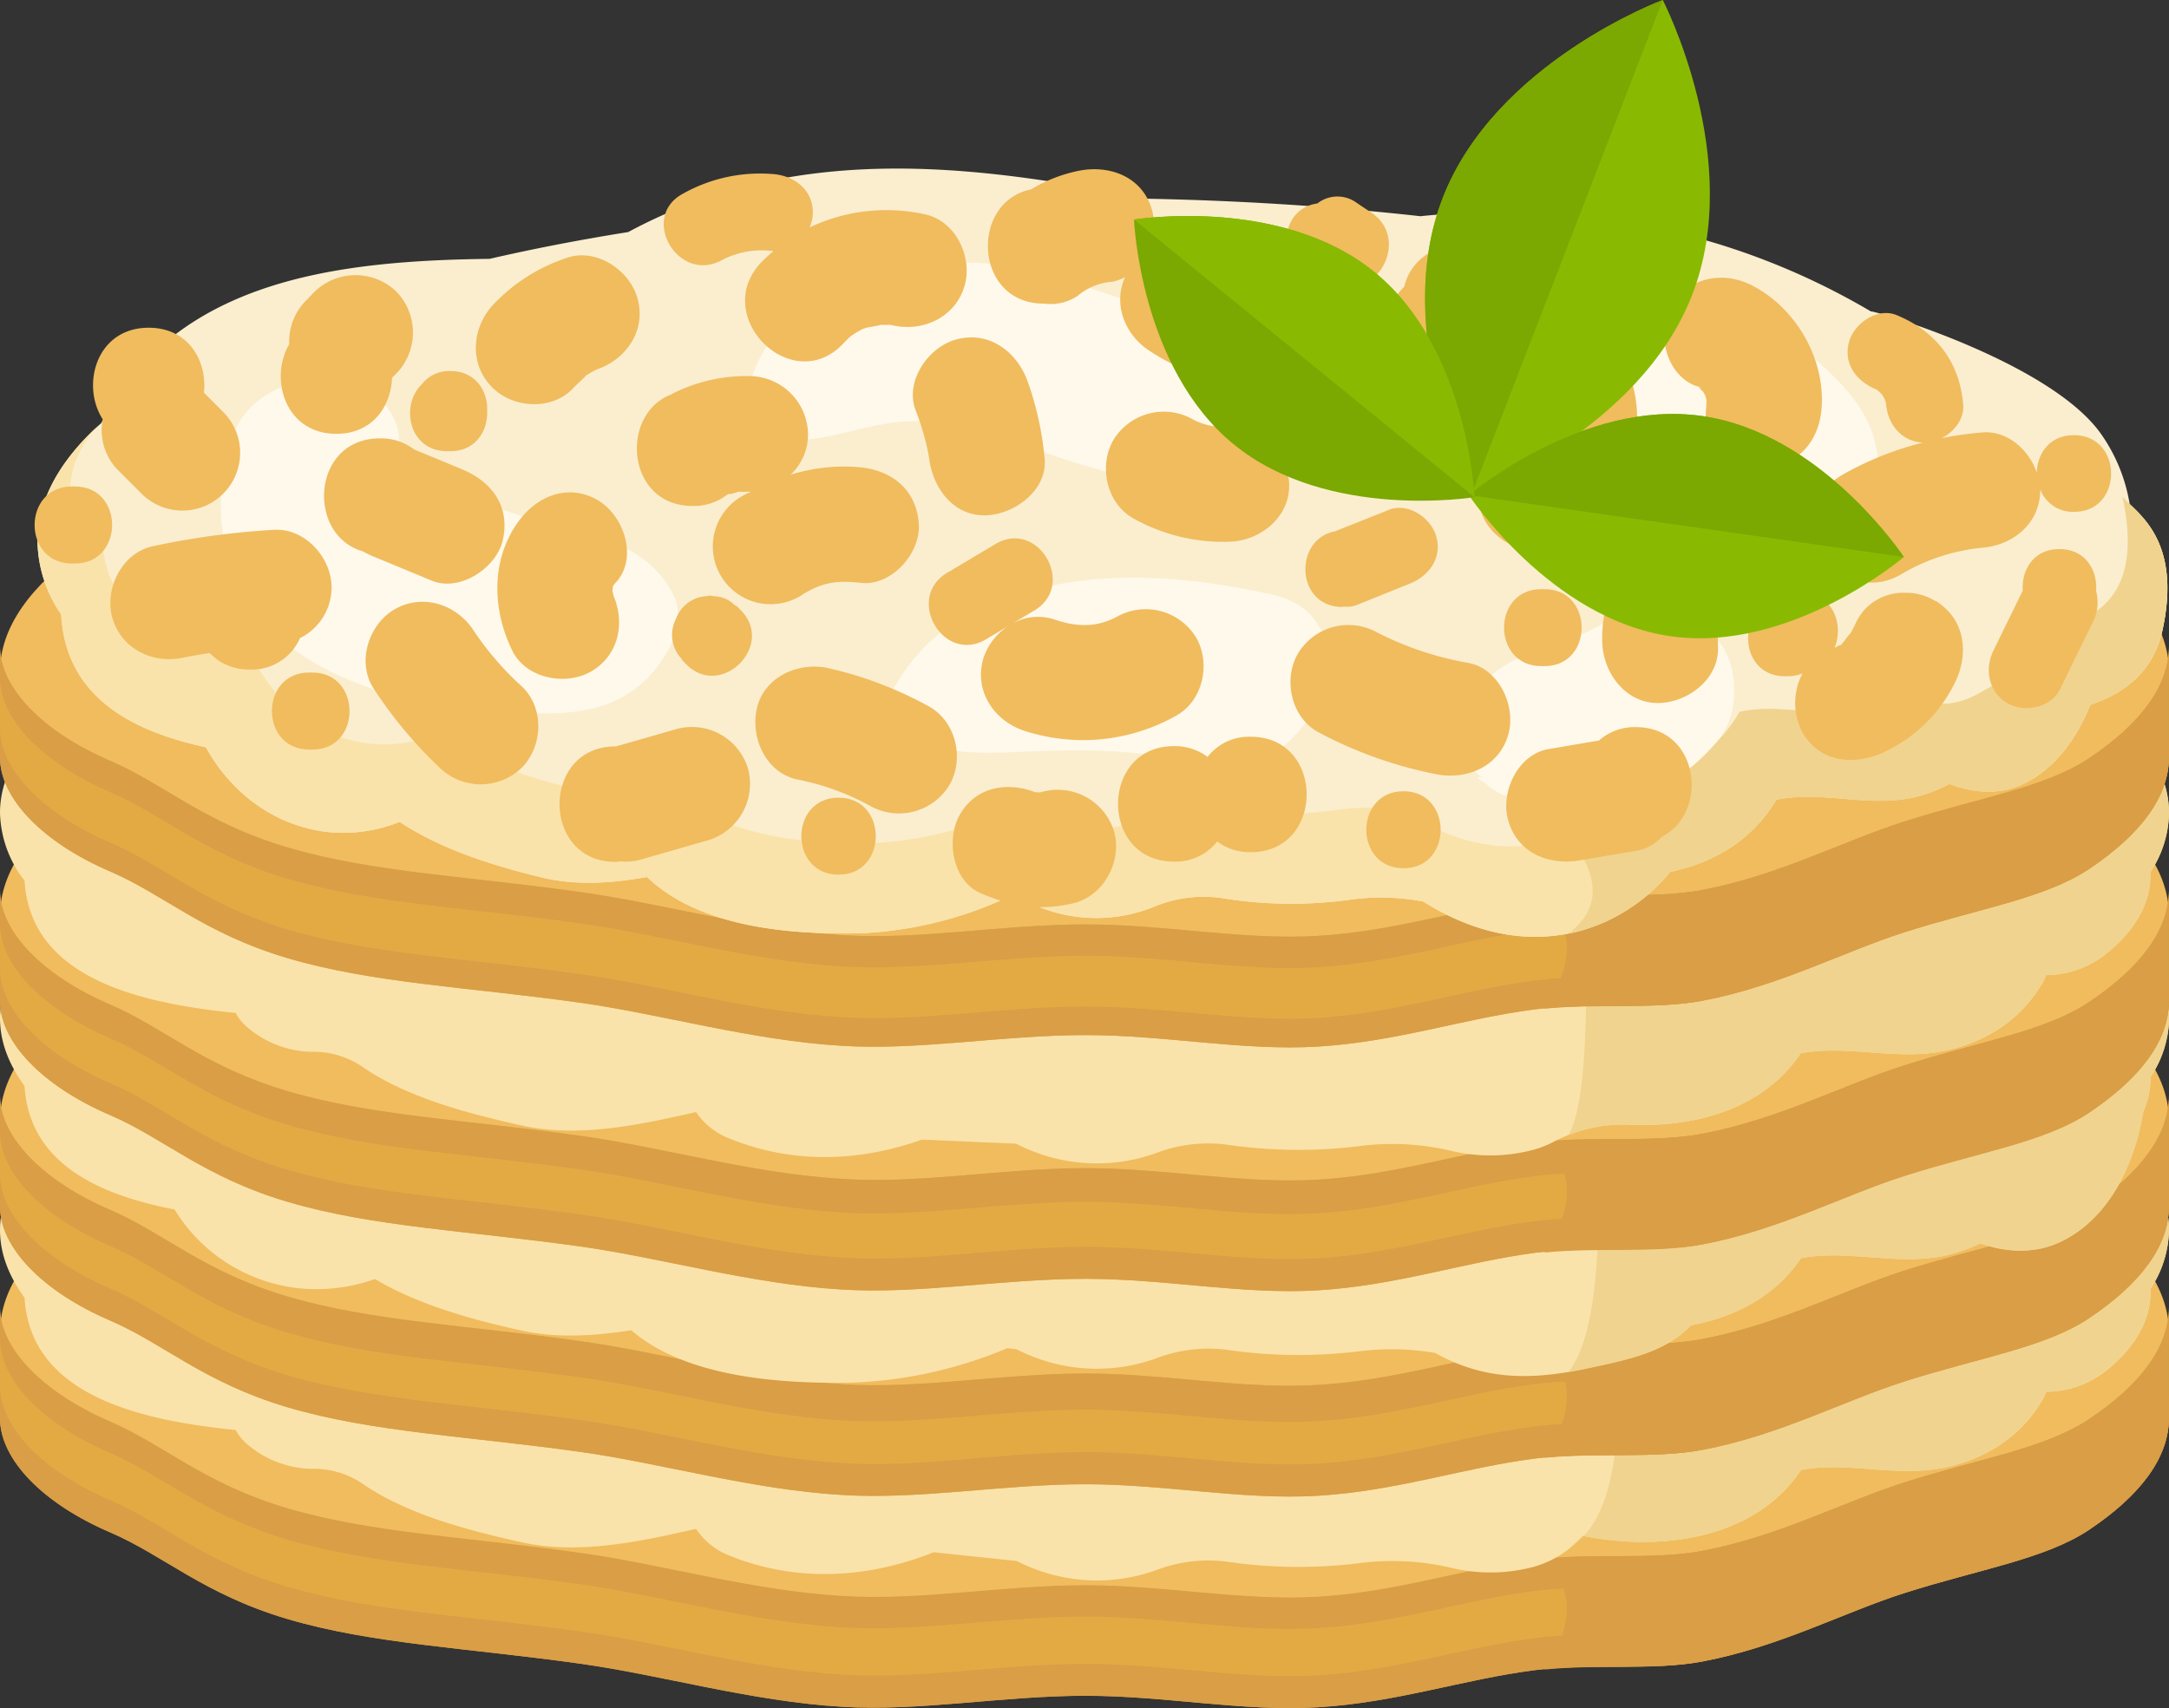 <svg xmlns="http://www.w3.org/2000/svg" viewBox="0 0 404.9 318.94"><rect x="0" y="0" width="404.9" height="318.94" fill="#333333" stroke="none"/><defs><style>.cls-1{fill:#f0bc5e;}.cls-2{fill:#e3aa43;}.cls-3{fill:#d99e46;}.cls-4{fill:#fae3aa;}.cls-5{fill:#f0d38e;}.cls-6{fill:#faeecf;}.cls-7{fill:#fff9eb;}.cls-8{fill:#89ba01;}.cls-9{fill:#7ba801;}</style></defs><g id="Layer_2" data-name="Layer 2"><g id="Layer_1-2" data-name="Layer 1"><path class="cls-1" d="M404.9,248.82c0,33-90.64,59.75-202.45,59.75S0,281.82,0,248.82s90.64-59.76,202.45-59.76S404.9,215.82,404.9,248.82Z"/><path class="cls-2" d="M390,265c-8.22,5.52-20.68,7.4-34.61,11.87-11.32,3.61-23.24,10-37.58,12.74-9.32,1.77-20.93.3-31.3,1.63-13.35,1.71-25.76,6.06-40.5,6.94-14,.84-28.4-2.15-43.36-2.15-15.58,0-30.94,2.95-45.51,2-16.78-1-33.63-5.92-48.53-8-21-3-39-3.67-54.94-8.37C38,277,30.59,269.73,20.57,265.43,8,260,.07,251.85,0,244.23H0v20.66H0c.06,7.62,8,15.82,20.56,21.21,10,4.29,17.44,11.54,33.11,16.18,15.92,4.7,33.92,5.4,54.94,8.38,14.9,2.1,31.75,7,48.53,8,14.57.91,29.93-2.05,45.51-2.05,15,0,29.32,3,43.36,2.15,14.74-.88,27.15-5.23,40.5-6.93,10.37-1.34,22,.14,31.3-1.64,14.34-2.72,26.26-9.12,37.58-12.74,13.93-4.46,26.39-6.35,34.61-11.86,9.54-6.4,14.82-13.39,14.88-20.73h0V244.23h0C404.83,251.56,399.55,258.56,390,265Z"/><path class="cls-3" d="M404.89,244.23c-.06,7.33-5.34,14.33-14.88,20.72-8.22,5.52-20.68,7.4-34.61,11.87-11.32,3.61-23.24,10-37.58,12.74-9.32,1.77-20.93.3-31.3,1.63-13.35,1.71-25.76,6.06-40.5,6.94-14,.84-28.4-2.15-43.36-2.15-15.58,0-30.94,2.95-45.51,2-16.78-1-33.63-5.92-48.53-8-21-3-39-3.67-54.94-8.37C38,277,30.59,269.73,20.57,265.43,8,260,.07,251.85,0,244.23H0v5.84H0c.06,7.62,8,15.81,20.56,21.2,10,4.3,17.44,11.55,33.11,16.19,15.92,4.7,33.92,5.4,54.94,8.37,14.9,2.11,31.75,7,48.53,8,14.57.91,29.93-2,45.51-2,15,0,29.32,3,43.36,2.15,14.74-.88,27.15-5.23,40.5-6.94,10.37-1.33,22,.14,31.3-1.63,14.34-2.72,26.26-9.13,37.58-12.74,13.93-4.47,26.39-6.35,34.61-11.87,9.54-6.39,14.82-13.39,14.88-20.72h0v-5.84Z"/><path class="cls-3" d="M390,279.63c-8.22,5.52-20.68,7.4-34.61,11.86-11.32,3.62-23.24,10-37.58,12.74-9.32,1.77-20.93.31-31.3,1.63-13.35,1.71-25.76,6.06-40.5,6.94-14,.85-28.4-2.14-43.36-2.14-15.58,0-30.94,2.95-45.51,2-16.78-1.05-33.63-5.93-48.53-8-21-3-39-3.67-54.94-8.38C38,291.66,30.59,284.4,20.57,280.11,8,274.72.07,266.53,0,258.9H0v6H0c.06,7.62,8,15.82,20.56,21.21,10,4.29,17.44,11.54,33.11,16.18,15.92,4.7,33.92,5.4,54.94,8.38,14.9,2.1,31.75,7,48.53,8,14.57.91,29.93-2.05,45.51-2.05,15,0,29.32,3,43.36,2.15,14.74-.88,27.15-5.23,40.5-6.93,10.37-1.34,22,.14,31.3-1.64,14.34-2.72,26.26-9.12,37.58-12.74,13.93-4.46,26.39-6.35,34.61-11.86,9.54-6.4,14.82-13.39,14.88-20.73h0v-6h0C404.83,266.23,399.55,273.23,390,279.63Z"/><path class="cls-3" d="M404.89,244.23c-.06,7.33-5.34,14.33-14.88,20.72-8.22,5.52-20.68,7.4-34.61,11.87-11.32,3.61-23.24,10-37.58,12.74-8.79,1.67-19.6.53-29.5,1.5,6.13,6.15,5,13.17,0,20.66,9.9-1,20.71.17,29.5-1.5,14.34-2.72,26.26-9.12,37.58-12.74,13.93-4.46,26.39-6.35,34.61-11.86,9.54-6.4,14.82-13.39,14.88-20.73h0V244.23Z"/><path class="cls-4" d="M404.9,229.65c0-33-90.64-59.75-202.45-59.75S0,196.65,0,229.65c0,4.33,1.6,8.56,4.58,12.64C5.67,260.37,25.65,265.14,44,267a9.45,9.45,0,0,0,1.76,2.3A19,19,0,0,0,58,274.24a16.33,16.33,0,0,1,9.38,2.58c8.52,6,20.41,9,30.06,11.15,10.58,2.32,21.77-.08,32.49-2.52a13.4,13.4,0,0,0,6.37,5.05c12.49,5,25.71,4.21,38-.68l15.5,1.63.1.05a32.74,32.74,0,0,0,25.89,1.68,27.24,27.24,0,0,1,13.12-1.62,92.34,92.34,0,0,0,24.65.32,48.1,48.1,0,0,1,17.53.89,31.34,31.34,0,0,0,15.18-.22,18.89,18.89,0,0,0,9.18-5.8c14.9,3,32.21.52,40.74-12.25,0,0,0,0,.07-.05,8.75-1.61,17.58,1.37,26.45-.37,8-1.57,14.86-6,18.83-13.17.19-.35.3-.7.45-1.05a18.15,18.15,0,0,0,11.35-4.07c4.6-3.64,8.45-9.16,8.09-15.11A20.49,20.49,0,0,0,404.9,229.65Z"/><path class="cls-5" d="M292.81,176.17c3.87,43.2,18.65,102.08,0,112.85a22.59,22.59,0,0,0,2.61-2.27c14.9,3,32.21.52,40.74-12.25,0,0,0,0,.07-.05,8.75-1.61,17.58,1.37,26.45-.37,8-1.57,14.86-6,18.83-13.17.19-.35.3-.7.45-1.05a18.15,18.15,0,0,0,11.35-4.07c4.6-3.64,8.45-9.16,8.09-15.11a20.49,20.49,0,0,0,3.5-11C404.9,206.24,359.25,186,292.81,176.17Z"/><path class="cls-1" d="M404.9,209.28c0,33-90.64,59.76-202.45,59.76S0,242.29,0,209.28s90.64-59.75,202.45-59.75S404.9,176.29,404.9,209.28Z"/><path class="cls-2" d="M390,225.42c-8.22,5.52-20.68,7.4-34.61,11.86-11.32,3.62-23.24,10-37.58,12.74-9.32,1.78-20.93.31-31.3,1.64-13.35,1.7-25.76,6.06-40.5,6.93-14,.85-28.4-2.14-43.36-2.14-15.58,0-30.94,2.95-45.51,2-16.78-1.05-33.63-5.93-48.53-8-21-3-39-3.67-54.94-8.38C38,237.45,30.59,230.19,20.57,225.9,8,220.51.07,212.32,0,204.69H0v20.67H0c.06,7.62,8,15.81,20.56,21.2,10,4.3,17.44,11.55,33.11,16.19,15.92,4.7,33.92,5.4,54.94,8.37,14.9,2.11,31.75,7,48.53,8,14.57.92,29.93-2,45.51-2,15,0,29.32,3,43.36,2.15,14.74-.88,27.15-5.23,40.5-6.94,10.37-1.33,22,.14,31.3-1.63,14.34-2.72,26.26-9.13,37.58-12.74,13.93-4.47,26.39-6.35,34.61-11.86,9.54-6.4,14.82-13.4,14.88-20.73h0V204.69h0C404.83,212,399.55,219,390,225.42Z"/><path class="cls-3" d="M404.89,204.69C404.83,212,399.55,219,390,225.42c-8.22,5.52-20.68,7.4-34.61,11.86-11.32,3.62-23.24,10-37.58,12.74-9.32,1.78-20.93.31-31.3,1.64-13.35,1.7-25.76,6.06-40.5,6.93-14,.85-28.4-2.14-43.36-2.14-15.58,0-30.94,2.95-45.51,2-16.78-1.05-33.63-5.93-48.53-8-21-3-39-3.67-54.94-8.38C38,237.45,30.59,230.19,20.57,225.9,8,220.51.07,212.32,0,204.69H0v6.74H0c.06,7.62,8,15.82,20.56,21.21,10,4.29,17.44,11.54,33.11,16.18,15.92,4.71,33.92,5.4,54.94,8.38,14.9,2.1,31.75,7,48.53,8,14.57.91,29.93-2,45.51-2,15,0,29.32,3,43.36,2.14,14.74-.87,27.15-5.23,40.5-6.93,10.37-1.34,22,.14,31.3-1.64,14.34-2.71,26.26-9.12,37.58-12.74,13.93-4.46,26.39-6.34,34.61-11.86,9.54-6.39,14.82-13.39,14.88-20.73h0v-6.74Z"/><path class="cls-3" d="M390,240.1c-8.22,5.52-20.68,7.4-34.61,11.85-11.32,3.63-23.24,10-37.58,12.75-9.32,1.77-20.93.3-31.3,1.63-13.35,1.71-25.76,6.06-40.5,6.94-14,.84-28.4-2.15-43.36-2.15-15.58,0-30.94,3-45.51,2.05-16.78-1.05-33.63-5.93-48.53-8-21-3-39-3.68-54.94-8.39C38,252.12,30.59,244.87,20.57,240.58,8,235.19.07,227,0,219.36H0v6H0c.06,7.62,8,15.81,20.56,21.2,10,4.3,17.44,11.55,33.11,16.19,15.92,4.7,33.92,5.4,54.94,8.37,14.9,2.11,31.75,7,48.53,8,14.57.92,29.93-2,45.51-2,15,0,29.32,3,43.36,2.15,14.74-.88,27.15-5.23,40.5-6.94,10.37-1.33,22,.14,31.3-1.63,14.34-2.72,26.26-9.13,37.58-12.74,13.93-4.47,26.39-6.35,34.61-11.86,9.54-6.4,14.82-13.4,14.88-20.73h0v-6h0C404.83,226.7,399.55,233.7,390,240.1Z"/><path class="cls-3" d="M404.89,204.69C404.83,212,399.55,219,390,225.42c-8.22,5.52-20.68,7.4-34.61,11.86-11.32,3.62-23.24,10-37.58,12.74-8.79,1.67-19.6.54-29.5,1.51,6.13,6.15,5,13.17,0,20.66,9.9-1,20.71.17,29.5-1.5,14.34-2.72,26.26-9.13,37.58-12.74,13.93-4.47,26.39-6.35,34.61-11.86,9.54-6.4,14.82-13.4,14.88-20.73h0V204.69Z"/><path class="cls-4" d="M202.45,130.37C90.64,130.37,0,157.12,0,190.12c0,4.33,1.6,8.56,4.58,12.64.87,14.32,13.59,20.28,28,23.06a31.11,31.11,0,0,0,23.16,14.7A32.26,32.26,0,0,0,70,238.8c8.24,4.93,18.68,7.72,27.41,9.64,6.65,1.45,13.55,1,20.42-.07,10.3,8.86,27.87,10,41,9.79A82.19,82.19,0,0,0,188,251.73l1.78.19.09.05a32.69,32.69,0,0,0,25.89,1.67A27.36,27.36,0,0,1,228.88,252a92.76,92.76,0,0,0,24.65.32,49.06,49.06,0,0,1,14.37.28c8.92,5,17.61,5.2,28.2,2.92,7.11-1.53,14.75-2.92,19.54-8.07,8.26-1.56,15.77-5.4,20.52-12.51l.07-.05c8.75-1.61,17.58,1.37,26.45-.37a30.64,30.64,0,0,0,7-2.37c5,1.7,10.18,2,15.14-.38,9-4.39,13.68-14.46,15.3-24.28a14.31,14.31,0,0,0,1.31-6.37,20.49,20.49,0,0,0,3.5-11C404.9,157.12,314.26,130.37,202.45,130.37Z"/><path class="cls-5" d="M292.81,136.64c2.71,46,11.15,105.09,0,119.53,1.08-.18,2.17-.38,3.29-.62,7.11-1.53,14.75-2.92,19.54-8.07,8.26-1.56,15.77-5.4,20.52-12.51l.07-.05c8.75-1.61,17.58,1.37,26.45-.37a30.64,30.64,0,0,0,7-2.37c5,1.7,10.18,2,15.14-.38,9-4.39,13.68-14.46,15.3-24.28a14.31,14.31,0,0,0,1.31-6.37,20.49,20.49,0,0,0,3.5-11C404.9,166.71,359.25,146.45,292.81,136.64Z"/><path class="cls-1" d="M404.9,171c0,33-90.64,59.76-202.45,59.76S0,204,0,171,90.64,111.2,202.45,111.2,404.9,138,404.9,171Z"/><path class="cls-2" d="M390,187.09c-8.22,5.52-20.68,7.4-34.61,11.86-11.32,3.62-23.24,10-37.58,12.74-9.32,1.77-20.93.3-31.3,1.63-13.35,1.71-25.76,6.06-40.5,6.94-14,.84-28.4-2.15-43.36-2.15-15.58,0-30.94,3-45.51,2-16.78-1-33.63-5.93-48.53-8-21-3-39-3.67-54.94-8.38C38,199.11,30.59,191.86,20.57,187.57,8,182.18.07,174,0,166.36H0V187H0c.06,7.62,8,15.81,20.56,21.2,10,4.3,17.44,11.55,33.11,16.18,15.92,4.71,33.92,5.41,54.94,8.38,14.9,2.11,31.75,7,48.53,8,14.57.91,29.93-2,45.51-2,15,0,29.32,3,43.36,2.15,14.74-.89,27.15-5.23,40.5-7,10.37-1.32,22,.14,31.3-1.62,14.34-2.73,26.26-9.13,37.58-12.75,13.93-4.46,26.39-6.34,34.61-11.86,9.54-6.4,14.82-13.4,14.88-20.72h0V166.36h0C404.83,173.69,399.55,180.69,390,187.09Z"/><path class="cls-3" d="M404.89,166.35c-.06,7.34-5.34,14.34-14.88,20.74-8.22,5.52-20.68,7.4-34.61,11.86-11.32,3.62-23.24,10-37.58,12.74-9.32,1.77-20.93.3-31.3,1.63-13.35,1.71-25.76,6.06-40.5,6.94-14,.84-28.4-2.15-43.36-2.15-15.58,0-30.94,3-45.51,2-16.78-1-33.63-5.93-48.53-8-21-3-39-3.67-54.94-8.38C38,199.11,30.59,191.86,20.57,187.57,8,182.18.07,174,0,166.35H0v6.29H0c.06,7.63,8,15.82,20.56,21.22C30.59,198.14,38,205.4,53.68,210c15.92,4.71,33.92,5.4,54.94,8.38,14.9,2.1,31.75,7,48.53,8,14.57.91,29.93-2,45.51-2,15,0,29.32,3,43.36,2.15,14.74-.88,27.15-5.23,40.5-6.94,10.37-1.33,22,.14,31.3-1.63,14.34-2.72,26.26-9.12,37.58-12.75,13.93-4.45,26.39-6.33,34.61-11.85,9.54-6.4,14.82-13.4,14.88-20.74h0v-6.29Z"/><path class="cls-3" d="M390,201.77c-8.22,5.51-20.68,7.39-34.61,11.85-11.32,3.62-23.24,10-37.58,12.75-9.32,1.77-20.93.3-31.3,1.63-13.35,1.7-25.76,6.05-40.5,6.94-14,.84-28.4-2.15-43.36-2.15-15.58,0-30.94,3-45.51,2-16.78-1.05-33.63-5.92-48.53-8-21-3-39-3.67-54.94-8.38C38,213.78,30.59,206.53,20.57,202.24,8,196.85.07,188.65,0,181H0v6H0c.06,7.63,8,15.82,20.56,21.21,10,4.29,17.44,11.55,33.11,16.18,15.92,4.71,33.92,5.41,54.94,8.38,14.9,2.11,31.75,7,48.53,8,14.57.91,29.93-2,45.51-2,15,0,29.32,3,43.36,2.15,14.74-.89,27.15-5.23,40.5-7,10.37-1.32,22,.14,31.3-1.62,14.34-2.73,26.26-9.13,37.58-12.75,13.93-4.46,26.39-6.34,34.61-11.86,9.54-6.4,14.82-13.4,14.88-20.73h0v-6h0C404.83,188.37,399.55,195.37,390,201.77Z"/><path class="cls-3" d="M404.89,166.36c-.06,7.33-5.34,14.33-14.88,20.73-8.22,5.52-20.68,7.4-34.61,11.86-11.32,3.62-23.24,10-37.58,12.74-8.79,1.67-19.6.53-29.5,1.5,6.13,6.16,5,13.18,0,20.67,9.9-1,20.71.17,29.5-1.5,14.34-2.73,26.26-9.13,37.58-12.75,13.93-4.46,26.39-6.34,34.61-11.86,9.54-6.4,14.82-13.4,14.88-20.72h0V166.36Z"/><path class="cls-4" d="M404.9,151.78c0-33-90.64-59.75-202.45-59.75S0,118.79,0,151.78a21.33,21.33,0,0,0,4.58,12.64C5.67,182.5,25.65,187.27,44,189.13a9.08,9.08,0,0,0,1.76,2.3A19,19,0,0,0,58,196.38,16.24,16.24,0,0,1,67.39,199c8.52,6,20.41,9,30.06,11.15,10.58,2.32,21.77-.09,32.49-2.52a13.28,13.28,0,0,0,6.37,5c11.76,4.73,24.18,4.29,35.81.14l17.56.77.19.09a32.7,32.7,0,0,0,25.89,1.68,27.22,27.22,0,0,1,13.12-1.61,93.18,93.18,0,0,0,24.65.32,47.66,47.66,0,0,1,17.53.89,31.46,31.46,0,0,0,15.18-.23,18.79,18.79,0,0,0,3.9-1.56A27.82,27.82,0,0,1,304.57,210c12.33.49,24.77-3.14,31.59-13.35a.15.15,0,0,1,.07,0c8.75-1.61,17.58,1.37,26.45-.38,8-1.56,14.86-6,18.83-13.16.19-.35.3-.71.45-1.06a18,18,0,0,0,11.35-4.08c4.6-3.62,8.45-9.15,8.09-15.09A20.52,20.52,0,0,0,404.9,151.78Z"/><path class="cls-5" d="M292.81,98.31c1.65,44.6,6.55,102.27,0,113.61A28.6,28.6,0,0,1,304.57,210c12.33.49,24.77-3.14,31.59-13.35a.15.15,0,0,1,.07,0c8.75-1.61,17.58,1.37,26.45-.38,8-1.56,14.86-6,18.83-13.16.19-.35.3-.71.45-1.06a18,18,0,0,0,11.35-4.08c4.6-3.62,8.45-9.15,8.09-15.09a20.52,20.52,0,0,0,3.5-11C404.9,128.37,359.25,108.11,292.81,98.31Z"/><path class="cls-1" d="M404.9,125.43c0,33-90.64,59.75-202.45,59.75S0,158.43,0,125.43,90.64,65.68,202.45,65.68,404.9,92.43,404.9,125.43Z"/><path class="cls-2" d="M390,141.57c-8.22,5.51-20.68,7.4-34.61,11.86-11.32,3.61-23.24,10-37.58,12.74-9.32,1.77-20.93.3-31.3,1.63-13.35,1.71-25.76,6.06-40.5,6.94-14,.84-28.4-2.14-43.36-2.14-15.58,0-30.94,2.94-45.51,2-16.78-1.06-33.63-5.93-48.53-8-21-3-39-3.66-54.94-8.37C38,153.59,30.59,146.34,20.57,142.05,8,136.66.07,128.46,0,120.84H0V141.5H0c.06,7.62,8,15.82,20.56,21.21,10,4.29,17.44,11.54,33.11,16.18,15.92,4.71,33.92,5.4,54.94,8.37,14.9,2.12,31.75,7,48.53,8,14.57.91,29.93-2,45.51-2,15,0,29.32,3,43.36,2.15,14.74-.89,27.15-5.24,40.5-6.95,10.37-1.32,22,.15,31.3-1.62,14.34-2.73,26.26-9.13,37.58-12.75,13.93-4.46,26.39-6.35,34.61-11.86,9.54-6.4,14.82-13.4,14.88-20.73h0V120.84h0C404.83,128.17,399.55,135.17,390,141.57Z"/><path class="cls-3" d="M404.89,120.84c-.06,7.33-5.34,14.33-14.88,20.73-8.22,5.51-20.68,7.4-34.61,11.86-11.32,3.61-23.24,10-37.58,12.74-9.32,1.77-20.93.3-31.3,1.63-13.35,1.71-25.76,6.06-40.5,6.94-14,.84-28.4-2.14-43.36-2.14-15.58,0-30.94,2.94-45.51,2-16.78-1.06-33.63-5.93-48.53-8-21-3-39-3.66-54.94-8.37C38,153.59,30.59,146.34,20.57,142.05,8,136.66.07,128.46,0,120.84H0v5.84H0c.06,7.62,8,15.82,20.56,21.21,10,4.29,17.44,11.54,33.11,16.18,15.92,4.71,33.92,5.39,54.94,8.37,14.9,2.11,31.75,7,48.53,8,14.57.9,29.93-2,45.51-2,15,0,29.32,3,43.36,2.15,14.74-.88,27.15-5.23,40.5-6.94,10.37-1.33,22,.14,31.3-1.63,14.34-2.72,26.26-9.13,37.58-12.74,13.93-4.46,26.39-6.35,34.61-11.86,9.54-6.4,14.82-13.4,14.88-20.73h0v-5.84Z"/><path class="cls-3" d="M390,156.84c-8.22,5.51-20.68,7.4-34.61,11.86-11.32,3.61-23.24,10-37.58,12.75-9.32,1.76-20.93.3-31.3,1.62-13.35,1.71-25.76,6.06-40.5,7-14,.84-28.4-2.15-43.36-2.15-15.58,0-30.94,2.95-45.51,2-16.78-1-33.63-5.92-48.53-8-21-3-39-3.66-54.94-8.37C38,168.86,30.59,161.61,20.57,157.32,8,151.93.07,143.73,0,136.11H0v5.39H0c.06,7.62,8,15.82,20.56,21.21,10,4.29,17.44,11.54,33.11,16.18,15.92,4.71,33.92,5.4,54.94,8.37,14.9,2.12,31.75,7,48.53,8,14.57.91,29.93-2,45.51-2,15,0,29.32,3,43.36,2.15,14.74-.89,27.15-5.24,40.5-6.95,10.37-1.32,22,.15,31.3-1.62,14.34-2.73,26.26-9.13,37.58-12.75,13.93-4.46,26.39-6.35,34.61-11.86,9.54-6.4,14.82-13.4,14.88-20.73h0v-5.39h0C404.83,143.44,399.55,150.44,390,156.84Z"/><path class="cls-3" d="M404.89,120.84c-.06,7.33-5.34,14.33-14.88,20.73-8.22,5.51-20.68,7.4-34.61,11.86-11.32,3.61-23.24,10-37.58,12.74-8.79,1.67-19.6.53-29.5,1.5,6.13,6.15,5,13.17,0,20.67,9.9-1,20.71.17,29.5-1.5,14.34-2.73,26.26-9.13,37.58-12.75,13.93-4.46,26.39-6.35,34.61-11.86,9.54-6.4,14.82-13.4,14.88-20.73h0V120.84Z"/><path class="cls-6" d="M397.56,94.13a31.53,31.53,0,0,0-5.1-12.75c-9.09-13.53-42-23.26-43.22-23.24C324,43.26,295.19,37.29,265.15,40.37c-16.23-1.81-33.4-2.93-51.25-3.27-32.94-6.64-65.8-10.37-96.63,6.23q-13.56,2.16-25.87,5C62.74,48.68,32.79,52.24,18.9,79,11.19,85.91,7,93.36,7,101.14a24.65,24.65,0,0,0,4.42,13.58c.84,15.39,13.13,21.8,27,24.79C43.15,148,51,154,60.77,155.3a28.18,28.18,0,0,0,13.83-1.85c8,5.31,18,8.3,26.47,10.36,6.42,1.57,13.08,1.12,19.72-.07,9.94,9.53,26.9,10.76,39.56,10.52a72.67,72.67,0,0,0,28.14-6.91l1.72.2.09,0a28.69,28.69,0,0,0,25,1.8A23.87,23.87,0,0,1,228,167.67a80.41,80.41,0,0,0,23.81.34,42.2,42.2,0,0,1,13.87.31c8.62,5.41,18.27,8.13,28.5,5.68a33.1,33.1,0,0,0,17.6-11.23c8-1.67,15.22-5.79,19.81-13.44l.07-.05c8.45-1.72,17,1.47,25.53-.4a27.06,27.06,0,0,0,6.73-2.54c4.81,1.82,9.84,2.19,14.62-.4,5.42-2.94,9.19-8.23,11.66-14.35,3.54-1.24,11.36-4.22,13.5-14C406.88,102.8,400.85,97.25,397.56,94.13Z"/><path class="cls-4" d="M396.21,92.75c4.85,21.89-9.32,23.37-12.66,24.59-2.34,6-9.3,9.39-14.42,12.27-4.52,2.55-9.28,2.19-13.82.4a25.11,25.11,0,0,1-6.37,2.49c-8.1,1.84-16.16-1.3-24.15.39a.18.18,0,0,1-.07.05c-4.33,7.51-11.18,11.55-18.73,13.2a31.26,31.26,0,0,1-16.64,11c-9.68,2.4-18.8-.26-27-5.58a38.59,38.59,0,0,0-13.13-.3,73.21,73.21,0,0,1-22.52-.33,21.8,21.8,0,0,0-12,1.7,26.25,26.25,0,0,1-23.64-1.77.36.36,0,0,1-.09-.05l-1.63-.2a66.67,66.67,0,0,1-26.61,6.79c-12,.23-28-1-37.42-10.33-6.28,1.17-12.58,1.61-18.66.07-8-2-17.5-5-25-10.16a25.78,25.78,0,0,1-13.09,1.81c-9.22-1.24-16.66-7.13-21.15-15.49-13.12-2.94-27.46-7-28.26-22.14-11.25-6.81-4-18.87-.49-22C11.13,86,7,93.42,7,101.14a24.65,24.65,0,0,0,4.42,13.58c.84,15.39,13.13,21.8,27,24.79C43.15,148,51,154,60.77,155.3a28.18,28.18,0,0,0,13.83-1.85c8,5.31,18,8.3,26.47,10.36,6.42,1.57,13.08,1.12,19.72-.07,9.94,9.53,26.9,10.76,39.56,10.52a72.67,72.67,0,0,0,28.14-6.91l1.72.2.09,0a28.69,28.69,0,0,0,25,1.8A23.87,23.87,0,0,1,228,167.67a80.41,80.41,0,0,0,23.81.34,42.2,42.2,0,0,1,13.87.31c8.62,5.41,18.27,8.13,28.5,5.68a33.1,33.1,0,0,0,17.6-11.23c8-1.67,15.22-5.79,19.81-13.44l.07-.05c8.45-1.72,17,1.47,25.53-.4a27.06,27.06,0,0,0,6.73-2.54c4.81,1.82,9.84,2.19,14.62-.4,5.42-2.94,9.19-8.23,11.66-14.35,3.54-1.24,11.36-4.22,13.5-14C407.41,100.4,398.62,95.66,396.21,92.75Z"/><path class="cls-5" d="M396.21,92.75c4.85,21.89-9.32,23.37-12.66,24.59-2.34,6-9.3,9.39-14.42,12.27-4.52,2.55-9.28,2.19-13.82.4a25.11,25.11,0,0,1-6.37,2.49c-8.1,1.84-16.16-1.3-24.15.39a.18.18,0,0,1-.07.05c-4.33,7.51-11.18,11.55-18.73,13.2A32,32,0,0,1,292.81,156c5.19,6.79,6.78,13.09,0,18.29.44-.09.88-.13,1.33-.24a33.1,33.1,0,0,0,17.6-11.23c8-1.67,15.22-5.79,19.81-13.44l.07-.05c8.45-1.72,17,1.47,25.53-.4a27.06,27.06,0,0,0,6.73-2.54c4.81,1.82,9.84,2.19,14.62-.4,5.42-2.94,9.19-8.23,11.66-14.35,3.54-1.24,11.36-4.22,13.5-14C407.41,100.4,398.62,95.66,396.21,92.75Z"/><path class="cls-7" d="M252.42,68.56c-9.79-8-21.71-6.94-33.58-9.93-12.31-3.1-23.72-9-36.64-9.55-16.58-.67-41.34,7.05-42.89,26.52-.3,3.74,2,6,5.57,6.42,8.6,1.14,16.18-3,24.72-3.38,11.14-.52,20.53,4.43,30.84,7.65,17.76,5.55,36.82,8.77,52-3.8A8.75,8.75,0,0,0,252.42,68.56Z"/><path class="cls-7" d="M342.5,70.49a64,64,0,0,0-15.79-11.74c-12.38-6.29-27-7.12-39.59-.6-5,2.6-7.19,10.17-1.84,13.65,6.87,4.46,13.83,8.82,20.27,14,8.37,6.76,10.82,18.68,22,21.38,8.23,2,19.27-2.87,21.73-11.56C352.25,85.23,350.12,78,342.5,70.49Z"/><path class="cls-7" d="M125.45,110.54c-6-10.75-18.18-10.9-29-14.51-8.27-2.76-15.91-4.25-22.13-9.77,3.45-19-26.1-20.49-31.14-4.12-5.85,19,1.65,35.45,19.6,43.75a75.56,75.56,0,0,0,28,6.83c10.89.56,22.25,2.13,30.42-6.47C124.83,122.41,128.44,116,125.45,110.54Z"/><path class="cls-7" d="M237.38,111c-13.74-3.07-28.82-4.59-42.68-1.28-13.67,3.26-22.42,8.37-28.85,20.54-1.65,3.11.53,6.63,3.5,7.7,9.15,3.32,15.4,2.63,25.22,2.26,10.38-.39,19.94,0,30.07,2.65C243.93,147.86,258.49,115.66,237.38,111Z"/><path class="cls-7" d="M321.51,120.62c-3.74-5.93-9.88-6.94-16.39-6.12-3.45.45-6.34,2.27-9.41,3.76L294,119c-.85.22-2.63.74-2.56.71-4.73,1.53-10.85,3.81-14.53,7.76a11.54,11.54,0,0,0-4.17,6.4c-1,4.26.15,8.83,4.07,11.28-1.34-.22-1.18.13.48,1.08a8.83,8.83,0,0,0,4.44,2.47c.91.38,1.82.82,2.76,1.11,4.5,1.44,8.77,1.13,13.37.46a45.17,45.17,0,0,0,7.79-1.81c6.53-2.16,10.15-4.64,14.79-9.89C324.6,133.83,324.7,125.64,321.51,120.62Z"/><path class="cls-1" d="M172.59,40a33.33,33.33,0,0,0-21.46,2.47,7,7,0,0,0,.61-2.76c0-4.22-3.31-6.79-7.19-7.19a29.4,29.4,0,0,0-17.09,3.66c-8.13,4.41-.88,16.82,7.26,12.41a16,16,0,0,1,9.67-1.7,29,29,0,0,0-2.25,2.06c-9.6,10,5.63,25.3,15.24,15.24a20.53,20.53,0,0,1,1.49-1.46l.76-.5a20.92,20.92,0,0,1,2-1.09c-.62.29-.59.31.11.06.41-.13,2.82-.48,2.6-.54.62,0,1.25,0,1.88,0l.6.12c5.69,1.2,11.65-1.67,13.27-7.53C181.59,47.86,178.32,41.15,172.59,40Z"/><path class="cls-1" d="M304.18,70c-2-5.45-7.31-9.17-13.26-7.52-5.26,1.44-9.56,7.77-7.53,13.26.23.63.43,1.27.63,1.92-.4-1.28-.28-.34,0,.15a1,1,0,0,1,.11.41,15.82,15.82,0,0,1-.56,2.23v0a1.07,1.07,0,0,0-.15.19l-.57.94c.33-.59-.56.34-.42.37-.47.3-1.23.78-1.21.78-5.1,2.81-6.76,9.8-3.87,14.74a11,11,0,0,0,14.75,3.87C302.78,95.4,308.47,81.59,304.18,70Z"/><path class="cls-1" d="M229.87,79.51c-.8,0-1.6.07-2.4.07l-.93,0-.36-.07a11.43,11.43,0,0,1-3.57-1.25,11,11,0,0,0-14.75,3.87c-2.85,4.88-1.29,12,3.87,14.75a34.28,34.28,0,0,0,18.14,4.25c5.62-.33,11-4.73,10.78-10.79C240.39,84.74,235.89,79.16,229.87,79.51Z"/><path class="cls-1" d="M326.81,53.17c-5.21-2.58-11.66-1.4-14.74,3.87-2.79,4.76-1.38,12.16,3.86,14.75.57.28,2.74.92,1.19.52.84.93.95,1,.32.09a9.55,9.55,0,0,1,.8,1.29l.07.1c.09.28.17.57.24.86a14.64,14.64,0,0,1-.09,1.87c-.53,5.63,5.32,11,10.78,10.78,6.27-.28,10.22-4.75,10.78-10.78C340.88,67.12,335.24,57.34,326.81,53.17Z"/><path class="cls-1" d="M387.14,81.25c-4.55,0-6.84,3.48-6.92,7-1.46-4.26-5.5-7.9-10.16-7.51a69.64,69.64,0,0,0-7.57,1.06c2.35-1.22,4.19-3.56,4-6.26-.69-8-5.1-13.7-12.47-16.72-3.6-1.47-7.9,1.59-8.85,5-1.13,4.12,1.42,7.36,5,8.85a4,4,0,0,1,1.93,2.85c.32,3.75,2.92,6.92,6.85,7.12a59.34,59.34,0,0,0-15,6c-12,6.9-1.19,25.54,10.89,18.62a36.63,36.63,0,0,1,15.24-5c5.8-.48,10.78-4.61,10.78-10.78,0,0,0-.08,0-.12a6.47,6.47,0,0,0,6.31,4.2C396.39,95.62,396.41,81.25,387.14,81.25Z"/><path class="cls-1" d="M321.53,116.51l1.29-1.07c2.91-2.5,3.64-6.62,2.71-10.26-.69-4.72-4.11-9-10.26-9A9.73,9.73,0,0,0,306,101.9a24.82,24.82,0,0,0-6.87,18.57c.42,5.62,4.66,11.06,10.78,10.78,5.49-.24,11.24-4.75,10.78-10.78,0-.18,0-1.38,0-1.87.11-.34.29-1,.39-1.43A4.49,4.49,0,0,1,321.53,116.51Z"/><path class="cls-1" d="M274.07,123.76a59.71,59.71,0,0,1-17-5.68A11,11,0,0,0,242.31,122c-2.84,4.85-1.31,12,3.87,14.75a78.85,78.85,0,0,0,22.16,7.85C274.06,145.61,280,143,281.6,137,283,131.78,279.83,124.83,274.07,123.76Z"/><path class="cls-1" d="M272.14,45.91a9.85,9.85,0,0,0-10,7.61,14.27,14.27,0,0,0-3.13,4.8c-.59,1.5-1.19,3-1.79,4.49-2.1,5.25,2.29,12.07,7.53,13.26,6.23,1.42,11-1.91,13.27-7.53.56-1.42,1.12-2.83,1.69-4.24C285.2,58.31,282.68,45.91,272.14,45.91Z"/><path class="cls-1" d="M223.27,119a11,11,0,0,0-14.75-3.86c-3.79,2-7.37,2-11.75.5a9.77,9.77,0,0,0-8.14,1l4.45-2.65c7.94-4.73.71-17.16-7.26-12.41q-4.5,2.69-9,5.36c-7.93,4.73-.71,17.16,7.26,12.42l4.55-2.71a11.24,11.24,0,0,0-5.12,6.48c-1.62,5.93,2,11.35,7.54,13.26a35.42,35.42,0,0,0,28.36-2.68C224.54,131,226.13,123.92,223.27,119Z"/><path class="cls-1" d="M173.35,131.86a71.63,71.63,0,0,0-18.79-7.13c-5.5-1.2-11.93,1.64-13.27,7.53-1.24,5.44,1.64,12,7.53,13.27a47.15,47.15,0,0,1,13.64,4.95,11,11,0,0,0,14.75-3.87C180.09,141.69,178.48,134.66,173.35,131.86Z"/><path class="cls-1" d="M115.47,108.15c3.46-4.69.79-12-3.86-14.75-5.48-3.2-11.29-.84-14.75,3.86-5.27,7.16-5,16.53-1.23,24.21,2.54,5.25,10,6.65,14.75,3.88,5.35-3.13,6.42-9.5,3.86-14.76l.05.09a.41.41,0,0,0,0,.1c.07.35.1.3.11.12.27.51.14.06,0-.25s0-.79,0-1.12a2.19,2.19,0,0,1,.18-.33C114.91,108.81,115.4,108.26,115.47,108.15Z"/><path class="cls-1" d="M119,55.7c-1.45-5.29-7.76-9.51-13.26-7.53a33.08,33.08,0,0,0-13.85,8.91c-3.88,4.34-4.28,11,0,15.25,3.95,4,11.35,4.36,15.25,0,.33-.37,3-2.78,1.93-2A20.48,20.48,0,0,1,111,69.18c1.17-.59,1.33-.66.49-.22C117,67,120.67,61.63,119,55.7Z"/><path class="cls-1" d="M74,54.45a11,11,0,0,0-15.26,0L57,56.25a10.76,10.76,0,0,0-3,8C50.24,70.6,53.16,81,62.8,81,69.58,81,73,75.8,73.18,70.54l.84-.83A11,11,0,0,0,74,54.45Z"/><path class="cls-1" d="M41.67,76.92l-3.6-3.61c.63-5.8-2.78-12.12-10.31-12.12-9.82,0-12.67,10.76-8.59,17.08a10.71,10.71,0,0,0,2.76,9.41q2.25,2.23,4.49,4.49A10.78,10.78,0,0,0,41.67,76.92Z"/><path class="cls-1" d="M61.9,109.7c0-5.58-4.94-11.12-10.78-10.78A147.58,147.58,0,0,0,28.48,102c-5.69,1.23-9,7.87-7.53,13.26,1.62,5.88,7.55,8.76,13.27,7.53,1.64-.35,3.28-.59,4.93-.87A9.92,9.92,0,0,0,46.63,125,9.76,9.76,0,0,0,56,119.14,10.56,10.56,0,0,0,61.9,109.7Z"/><path class="cls-1" d="M97.38,128.13a55.89,55.89,0,0,1-9-10.46c-3.2-4.87-9.54-6.92-14.76-3.88-4.83,2.83-7.08,9.87-3.87,14.76a81,81,0,0,0,12.37,14.82,11,11,0,0,0,15.25,0C101.39,139.36,101.66,132.11,97.38,128.13Z"/><path class="cls-1" d="M139.67,143.63a10.93,10.93,0,0,0-13.27-7.54L115,139.36h-.13c-13.87,0-13.9,21.56,0,21.56.35,0,.65-.07,1-.09a10.48,10.48,0,0,0,3.68-.32l12.57-3.61A11,11,0,0,0,139.67,143.63Z"/><path class="cls-1" d="M160.73,87.26a33.51,33.51,0,0,0-13.16,1.38A10.29,10.29,0,0,0,150.84,81a11,11,0,0,0-10.78-10.78,30.61,30.61,0,0,0-14.43,3.23c-.1,0-.17.12-.26.17-9.78,3.66-8.51,20.85,3.92,20.85a10.14,10.14,0,0,0,6.45-2.11c.26-.1.52-.16.77-.28-.94.43.58,0,1.36-.28.27.06,2.08,0,2.19,0h.11c-.35.19-.73.33-1.08.54A10.79,10.79,0,1,0,150,110.89c3.62-2.17,6.16-2.56,10.75-2.06,5.62.61,11-5.4,10.78-10.79C171.22,91.68,166.76,87.92,160.73,87.26Z"/><path class="cls-1" d="M86.32,87.65l-9-3.73a10.2,10.2,0,0,0-6.43-2.07c-12.72,0-13.77,18.07-3.16,21.09a16.49,16.49,0,0,0,2.06,1l10.8,4.47c5.22,2.17,12.07-2.33,13.26-7.53C95.28,94.63,91.91,90,86.32,87.65Z"/><path class="cls-1" d="M191.73,70.92c-2.09-5.43-7.25-9.19-13.26-7.53-5.19,1.42-9.64,7.8-7.53,13.26a45.78,45.78,0,0,1,2.49,8.78c.65,5.58,4.49,11.06,10.78,10.78,5.28-.24,11.48-4.79,10.78-10.78A58.58,58.58,0,0,0,191.73,70.92Z"/><path class="cls-1" d="M256,39.7c-.9-.6-1.8-1.19-2.7-1.8a6.06,6.06,0,0,0-7.38.09c-6.3.85-7.47,8.88-3.48,12.46a7.7,7.7,0,0,0-2.67-.22c-6,.64-9.6-.18-14.49-3.48-3.3-2.23-7.64-1.81-11,.18a11.41,11.41,0,0,0,.81-7.6c-1.68-6.11-7.5-8.48-13.26-7.53a27.67,27.67,0,0,0-9.34,3.56c-11.48,2.29-10.73,21.33,2.34,21.33H195a8.9,8.9,0,0,0,6.19-1.47,11.38,11.38,0,0,1,6.41-2.62,7.78,7.78,0,0,0,2.42-.87c-2.24,5-.14,10.6,4.37,13.64a38.68,38.68,0,0,0,25.37,6.43c5.79-.62,10.78-4.51,10.78-10.78a11.78,11.78,0,0,0-4.83-9.07,7.14,7.14,0,0,0,1.27.26,7.35,7.35,0,0,0,1.44-.29l.32.21C256.46,57.26,263.67,44.82,256,39.7Z"/><path class="cls-1" d="M233.51,137.56a9.79,9.79,0,0,0-8.08,3.75,10.3,10.3,0,0,0-6.3-2c-13.88,0-13.9,21.56,0,21.56a9.81,9.81,0,0,0,8.08-3.76,10.22,10.22,0,0,0,6.3,2C247.38,159.12,247.4,137.56,233.51,137.56Z"/><path class="cls-1" d="M193.45,147.94l-.12,0,.1,0Z"/><path class="cls-1" d="M208,155.33a11,11,0,0,0-13.27-7.53c-.32.09-.64.16-1,.24l.24.09a2.5,2.5,0,0,1-.25-.09l-.14,0,.13,0-.27-.1c-.11,0-.19,0-.1,0-5.2-2-11.05-1.16-14.12,4.09-2.65,4.54-1.51,12.45,3.87,14.75,5.8,2.48,11.13,3.35,17.35,1.85C206.09,167.23,209.47,160.82,208,155.33Z"/><path class="cls-1" d="M193.55,147.89c0,.05-.07,0-.1.05l.26.09C194.2,147.92,194.22,147.87,193.55,147.89Z"/><path class="cls-1" d="M193.71,148h0Z"/><path class="cls-1" d="M305.38,135.76a10,10,0,0,0-6.89,2.5l-9.43,1.6c-5.75,1-9,8.06-7.53,13.26,1.67,6.08,7.5,8.5,13.26,7.53l10.78-1.82a8.4,8.4,0,0,0,4.64-2.6C319,151.88,317.4,135.76,305.38,135.76Z"/><path class="cls-1" d="M362.47,113a10.91,10.91,0,0,0-1.09-.8l-.07,0s0,0-.06,0a10.35,10.35,0,0,0-5.55-1.52,9.9,9.9,0,0,0-8,3.57c-.06.07-.1.17-.16.24a9.81,9.81,0,0,0-1,1.6h0a25.45,25.45,0,0,1-1.45,2.73c.91-1.51-.7.74-.92,1a1.91,1.91,0,0,0-.42.55,3.34,3.34,0,0,0-.65.27c-.21.12-.43.21-.64.32,1.8-4.25-.24-10.27-6.25-10.27a6.55,6.55,0,0,0-4.11,1.43c-8,1.2-7.73,14.14,1.12,14.14h.59a7.22,7.22,0,0,0,2.68-.54,11.83,11.83,0,0,0,0,11.05c3.24,5.54,9.36,6.15,14.74,3.87a27.84,27.84,0,0,0,13.94-13.66C367.41,122,366.76,116.32,362.47,113Z"/><path class="cls-1" d="M391.29,110.35c.3-3.8-1.93-7.83-6.84-7.83s-7.12,4-6.85,7.76c-1.83,3.72-3.64,7.44-5.46,11.16-1.71,3.48-.95,7.77,2.57,9.83,3.17,1.85,8.12.92,9.84-2.58l6.18-12.63A8.19,8.19,0,0,0,391.29,110.35Z"/><path class="cls-1" d="M268.13,100.19c-.94-3.42-5.22-6.46-8.85-5l-9.76,3.89a2,2,0,0,1-.2.11c-7.87,1.34-7.53,14.13,1.26,14.13.1,0,.17-.06.28-.07a5,5,0,0,0,2.48-.31L263.1,109C266.71,107.6,269.24,104.23,268.13,100.19Z"/><path class="cls-1" d="M245.19,80.05v.6c0,9.25,14.37,9.27,14.37,0v-.6C259.56,70.8,245.19,70.79,245.19,80.05Z"/><path class="cls-1" d="M301.49,39.32h-.6c-9.25,0-9.26,14.38,0,14.38h.6C310.74,53.7,310.75,39.32,301.49,39.32Z"/><path class="cls-1" d="M288.32,110h-.61c-9.25,0-9.26,14.37,0,14.37h.61C297.56,124.37,297.58,110,288.32,110Z"/><path class="cls-1" d="M262,147.73c-9.25,0-9.27,14.38,0,14.38S271.22,147.73,262,147.73Z"/><path class="cls-1" d="M138.26,113.9l-.6-.6c-.16-.17-.35-.2-.52-.34a6,6,0,0,0-1.82-1.21,6.06,6.06,0,0,0-2.15-.43,5.6,5.6,0,0,0-.59-.12l-.11,0c-.16,0-.32.08-.49.1a6.46,6.46,0,0,0-5.77,4.17c0,.08-.09.15-.13.24a.64.64,0,0,0,0,.07,6.48,6.48,0,0,0,1.11,7.18c.1.13.16.28.26.4s0,.06.07.09l.59.59C134.64,130.61,144.81,120.46,138.26,113.9Z"/><path class="cls-1" d="M84.06,69.27a6.49,6.49,0,0,0-5.35,2.51c-4,3.87-2.44,12.46,4.76,12.46h.59c4.75,0,7-3.79,6.89-7.49C91.09,73.06,88.82,69.27,84.06,69.27Z"/><path class="cls-1" d="M14,90.83h-.59c-9.26,0-9.27,14.38,0,14.38H14C23.23,105.21,23.25,90.83,14,90.83Z"/><path class="cls-1" d="M58.31,125.57H57.7c-9.25,0-9.26,14.38,0,14.38h.61C67.55,140,67.57,125.57,58.31,125.57Z"/><path class="cls-1" d="M156.54,148.93c-9.26,0-9.27,14.38,0,14.38S165.8,148.93,156.54,148.93Z"/><path class="cls-8" d="M315.91,55c-9.82,25.41-41.09,37-41.09,37s-15.33-29.62-5.51-55S310.4,0,310.4,0,325.73,29.61,315.91,55Z"/><path class="cls-9" d="M310.4,0s-31.26,11.59-41.09,37,5.51,55,5.51,55Z"/><path class="cls-8" d="M311.87,118.79c-22.42-3.2-37.66-26.33-37.66-26.33s21.1-18,43.51-14.78S355.4,104,355.4,104,334.29,122,311.87,118.79Z"/><path class="cls-9" d="M355.4,104s-15.26-23.14-37.68-26.33-43.51,14.78-43.51,14.78Z"/><path class="cls-9" d="M230.36,83c17.54,14.31,44.89,9.82,44.89,9.82s-1.11-27.69-18.66-42S211.69,41,211.69,41,212.8,68.73,230.36,83Z"/><path class="cls-8" d="M211.69,41s27.35-4.49,44.9,9.82,18.66,42,18.66,42Z"/></g></g></svg>